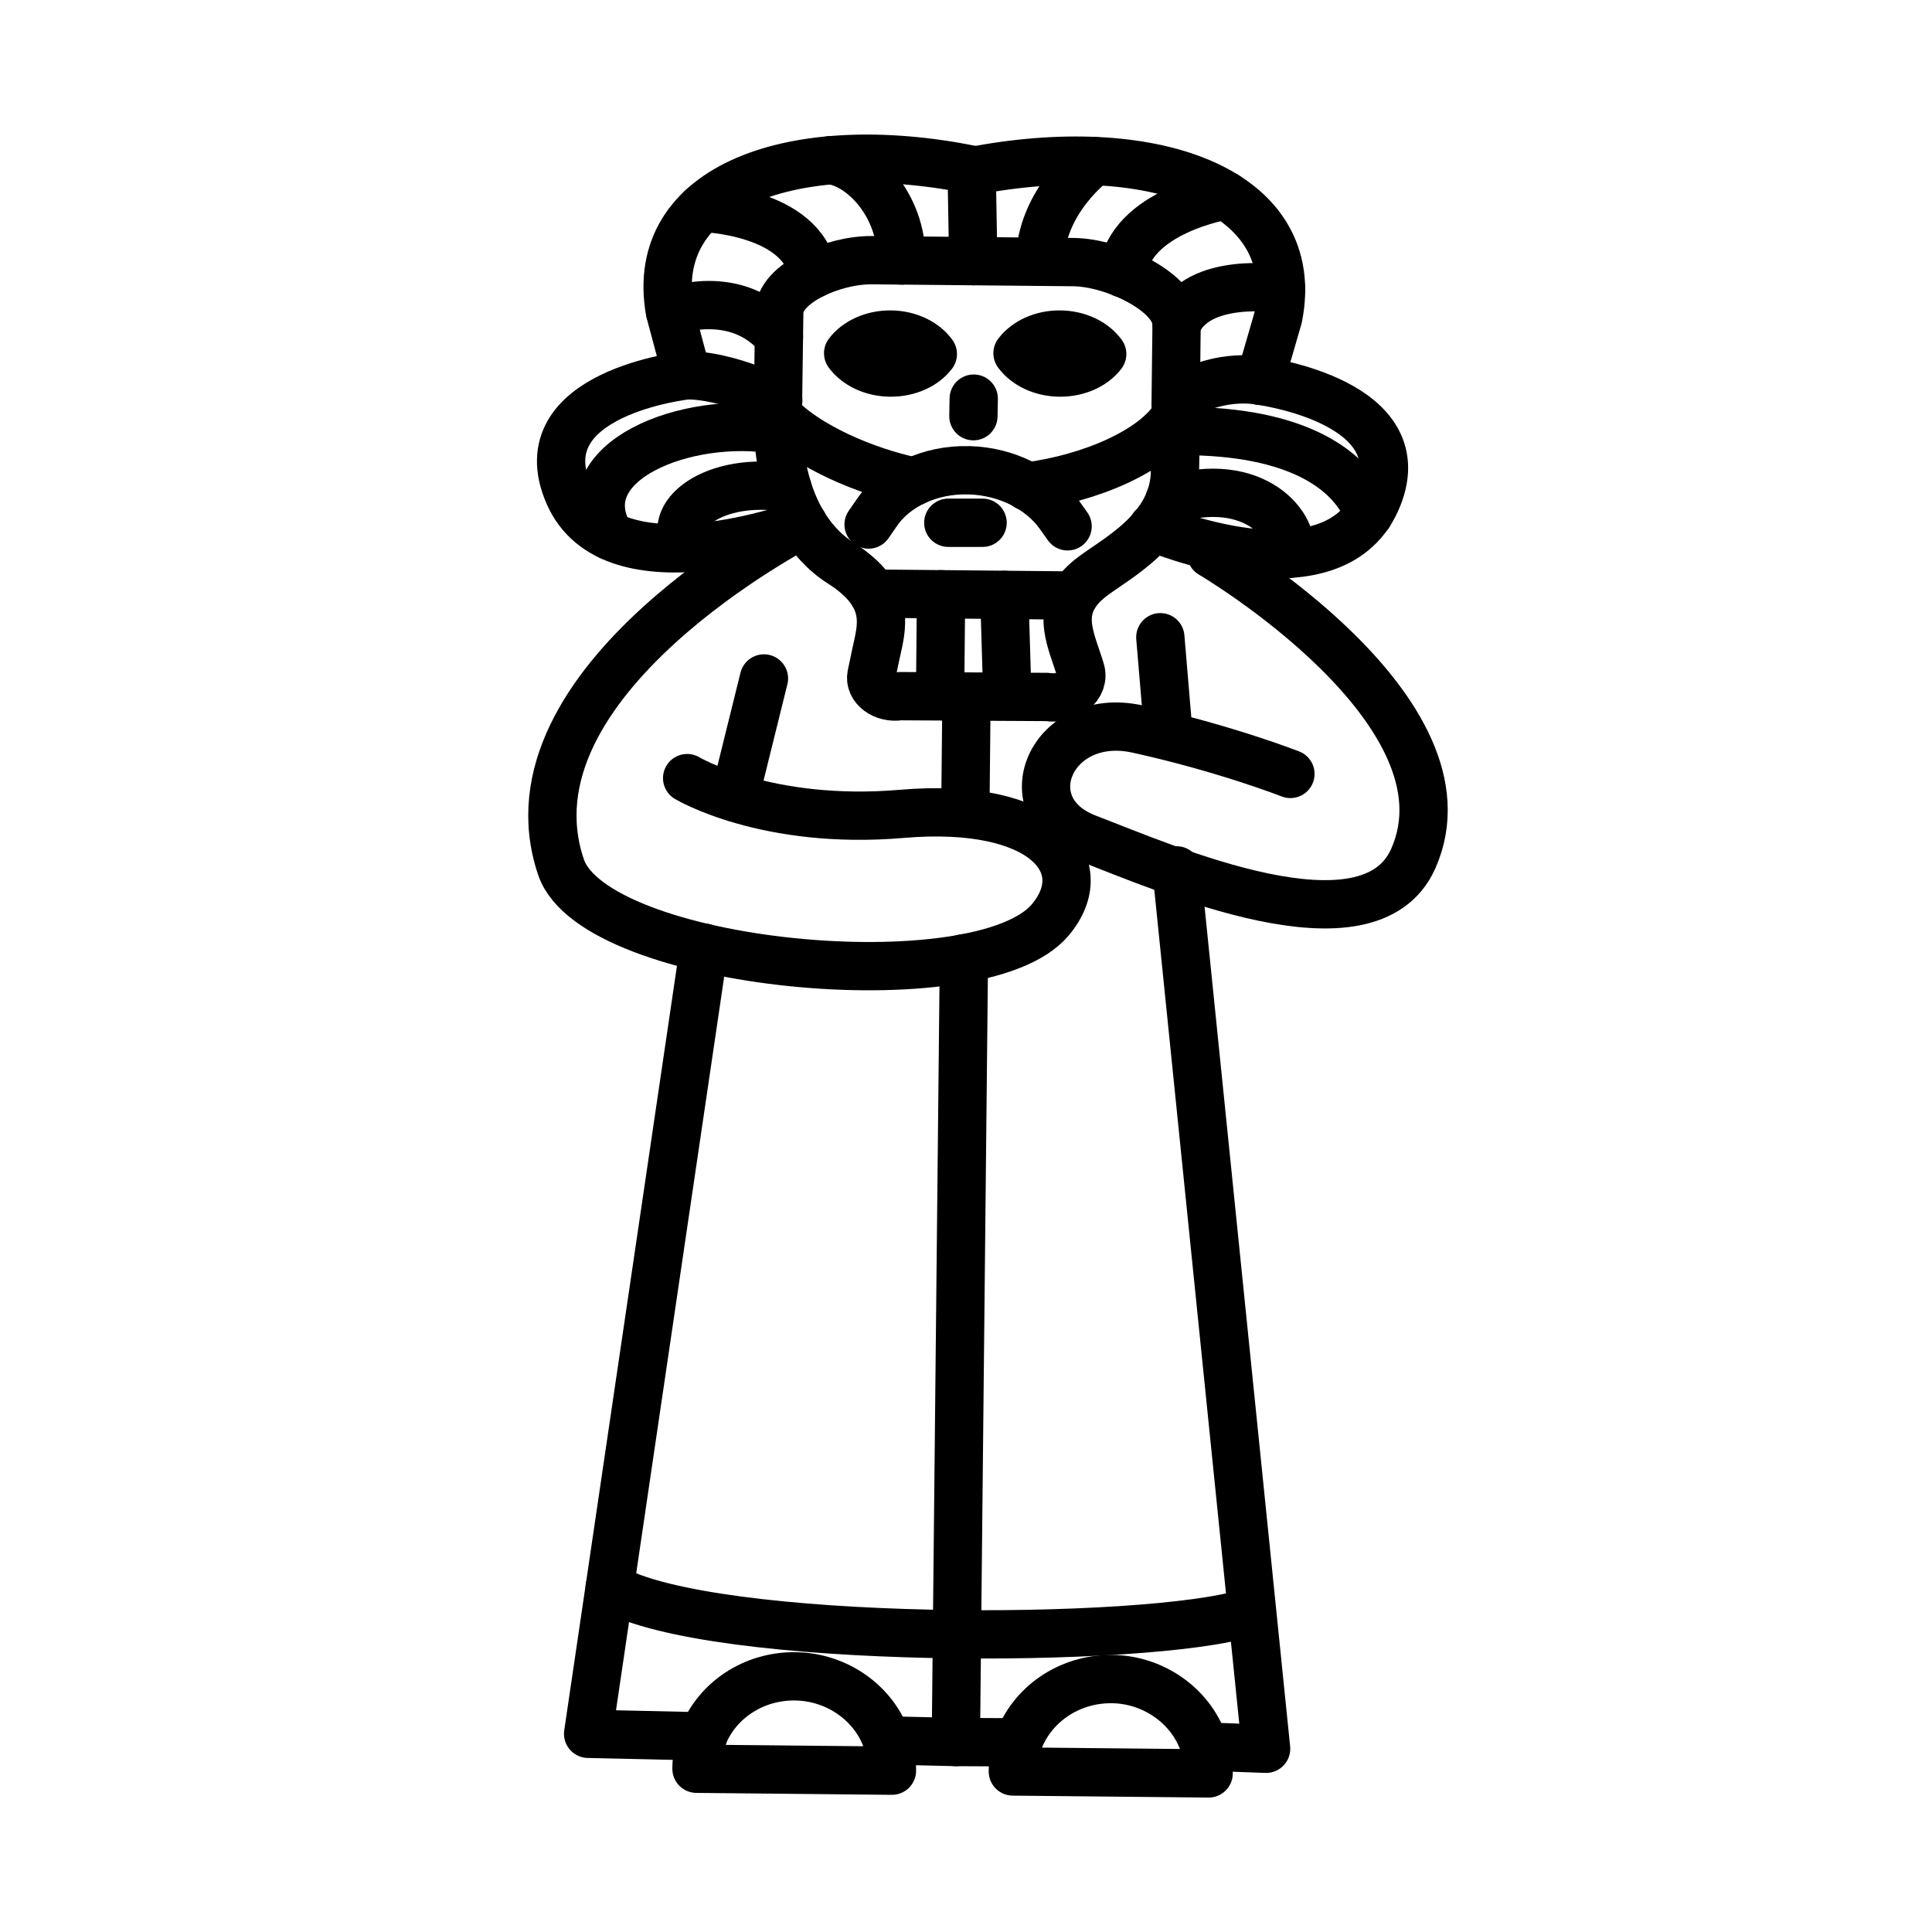 <?xml version="1.0" encoding="UTF-8"?>
<svg id="icons" xmlns="http://www.w3.org/2000/svg" viewBox="0 0 120 120">
  <defs>
    <style>
      .cls-1 {
        fill: none;
        stroke: #000;
        stroke-linecap: round;
        stroke-linejoin: round;
        stroke-width: 3px;
      }
    </style>
  </defs>
  <path class="cls-1" d="m60.84,10.54c10.99-1.99,20.13,1.36,18.55,9.18l-1.14,3.93s10.06,1.28,7.2,7.52c-2.86,6.24-13.85,1.58-13.85,1.58"/>
  <path class="cls-1" d="m60.45,16.22h0l-.1-5.68c-10.95-2.2-20.15.97-18.74,8.81l1.06,3.96s-10.08,1.08-7.35,7.37c2.73,6.3,14.57,1.86,14.57,1.86"/>
  <path class="cls-1" d="m64.59,16.26c.04-3.82,3.39-6.25,3.39-6.25"/>
  <path class="cls-1" d="m55.99,16.18c.04-3.51-2.51-6.01-4.4-6.23"/>
  <path class="cls-1" d="m50.52,17.03c-.66-3.96-6.92-4.12-6.92-4.12"/>
  <path class="cls-1" d="m69.73,16.97c.41-3.85,6.39-4.83,6.39-4.83"/>
  <path class="cls-1" d="m73.08,20.14c1.27-3.03,6.49-2.2,6.49-2.2"/>
  <path class="cls-1" d="m48.38,20.91c-2.66-3.15-6.76-1.56-6.76-1.56"/>
  <path class="cls-1" d="m48.33,26.71c-5.68-.99-13.12,1.97-10.46,6.57"/>
  <path class="cls-1" d="m48.91,30.31c-4.51-.78-7.82,1.75-6.14,3.72"/>
  <path class="cls-1" d="m72.8,26.78c7.24-.15,11.02,2.11,12.23,5.16"/>
  <path class="cls-1" d="m72.64,31.05c5.37-1.66,7.93,1.79,7.44,3.35"/>
  <line class="cls-1" x1="58.9" y1="32.47" x2="61.03" y2="32.47"/>
  <path class="cls-1" d="m42.67,23.31c2.51-.01,5.67,1.56,5.67,1.56h0"/>
  <path class="cls-1" d="m78.26,23.65c-1.78-.33-4.34.3-5.21,1.45"/>
  <path class="cls-1" d="m48.32,25.23l.08-5.83c.02-1.82,3.4-3.26,5.74-3.24l12.53.12c2.51.02,6.43,1.9,6.41,3.86l-.06,5.06"/>
  <path class="cls-1" d="m56.77,29.91c-3.06-.64-6.67-2.21-8.43-4.09,0,0-.44,6.4,3.89,9.16,3.24,2.06,2.51,4.03,2.18,5.61h0l-.28,1.33c-.17.8.76,1.49,1.78,1.32l9.14.05c1.27.21,2.38-.69,2.06-1.67l-.1-.32c-.58-1.8-1.51-3.62.71-5.39,1.48-1.18,5.29-2.98,5.26-6.73l.06-3.38c-1.29,2.19-5.32,3.92-9.25,4.42"/>
  <path class="cls-1" d="m55.3,23.14c-1.12-.01-2.1-.49-2.62-1.2.53-.7,1.52-1.17,2.64-1.16s2.1.49,2.62,1.21c-.53.7-1.52,1.16-2.64,1.15Z"/>
  <path class="cls-1" d="m65.82,23.14c-1.12-.01-2.1-.49-2.62-1.2.53-.7,1.52-1.17,2.64-1.16s2.1.49,2.62,1.21c-.53.7-1.52,1.16-2.64,1.15Z"/>
  <line class="cls-1" x1="60.46" y1="25.85" x2="60.48" y2="24.76"/>
  <path class="cls-1" d="m53.95,32.58l.54-.78c1.11-1.62,3.29-2.65,5.64-2.59.04,0,.07,0,.11,0,2.33.08,4.42,1.17,5.55,2.75l.52.73"/>
  <line class="cls-1" x1="58.45" y1="36.91" x2="58.4" y2="42.25"/>
  <line class="cls-1" x1="62.38" y1="36.95" x2="62.54" y2="42.29"/>
  <line class="cls-1" x1="54.24" y1="36.87" x2="66.72" y2="36.99"/>
  <line class="cls-1" x1="59.87" y1="59.52" x2="59.37" y2="108.2"/>
  <line class="cls-1" x1="60.03" y1="43.29" x2="59.96" y2="50.31"/>
  <path class="cls-1" d="m49.89,32.54s-18.99,9.75-15.04,21.33c2.1,6.17,26.02,8.45,30.38,3.27,2.84-3.37-.29-7.35-9.22-6.59-8.42.72-13.33-2.22-13.33-2.22"/>
  <path class="cls-1" d="m75.23,34.4s16.62,9.76,12.55,18.93c-2.75,6.19-15.36.6-20.23-1.26-4.87-1.85-2.28-7.97,3.1-6.79s9.5,2.79,9.5,2.79"/>
  <line class="cls-1" x1="72.55" y1="45.28" x2="72.07" y2="39.58"/>
  <line class="cls-1" x1="47.45" y1="42.14" x2="45.62" y2="49.53"/>
  <polyline class="cls-1" points="55.08 108.1 59.37 108.2 63.24 108.22"/>
  <polyline class="cls-1" points="73.08 54.06 78.64 108.62 74.82 108.48"/>
  <polyline class="cls-1" points="43.67 107.85 36.53 107.69 43.73 58.86"/>
  <path class="cls-1" d="m55.4,109.98l-12.14-.12c0-.71.15-1.39.4-2.02.87-2.21,3.12-3.75,5.73-3.72s4.9,1.68,5.69,3.97c.21.6.33,1.23.32,1.89Z"/>
  <path class="cls-1" d="m75.06,110.15l-12.15-.12c0-.63.12-1.24.33-1.81.82-2.31,3.12-3.95,5.81-3.93s5.05,1.79,5.77,4.19c.17.53.25,1.09.25,1.67Z"/>
  <path class="cls-1" d="m37.87,98.6c6.29,3.63,33.48,3.52,39.61,1.57"/>
</svg>